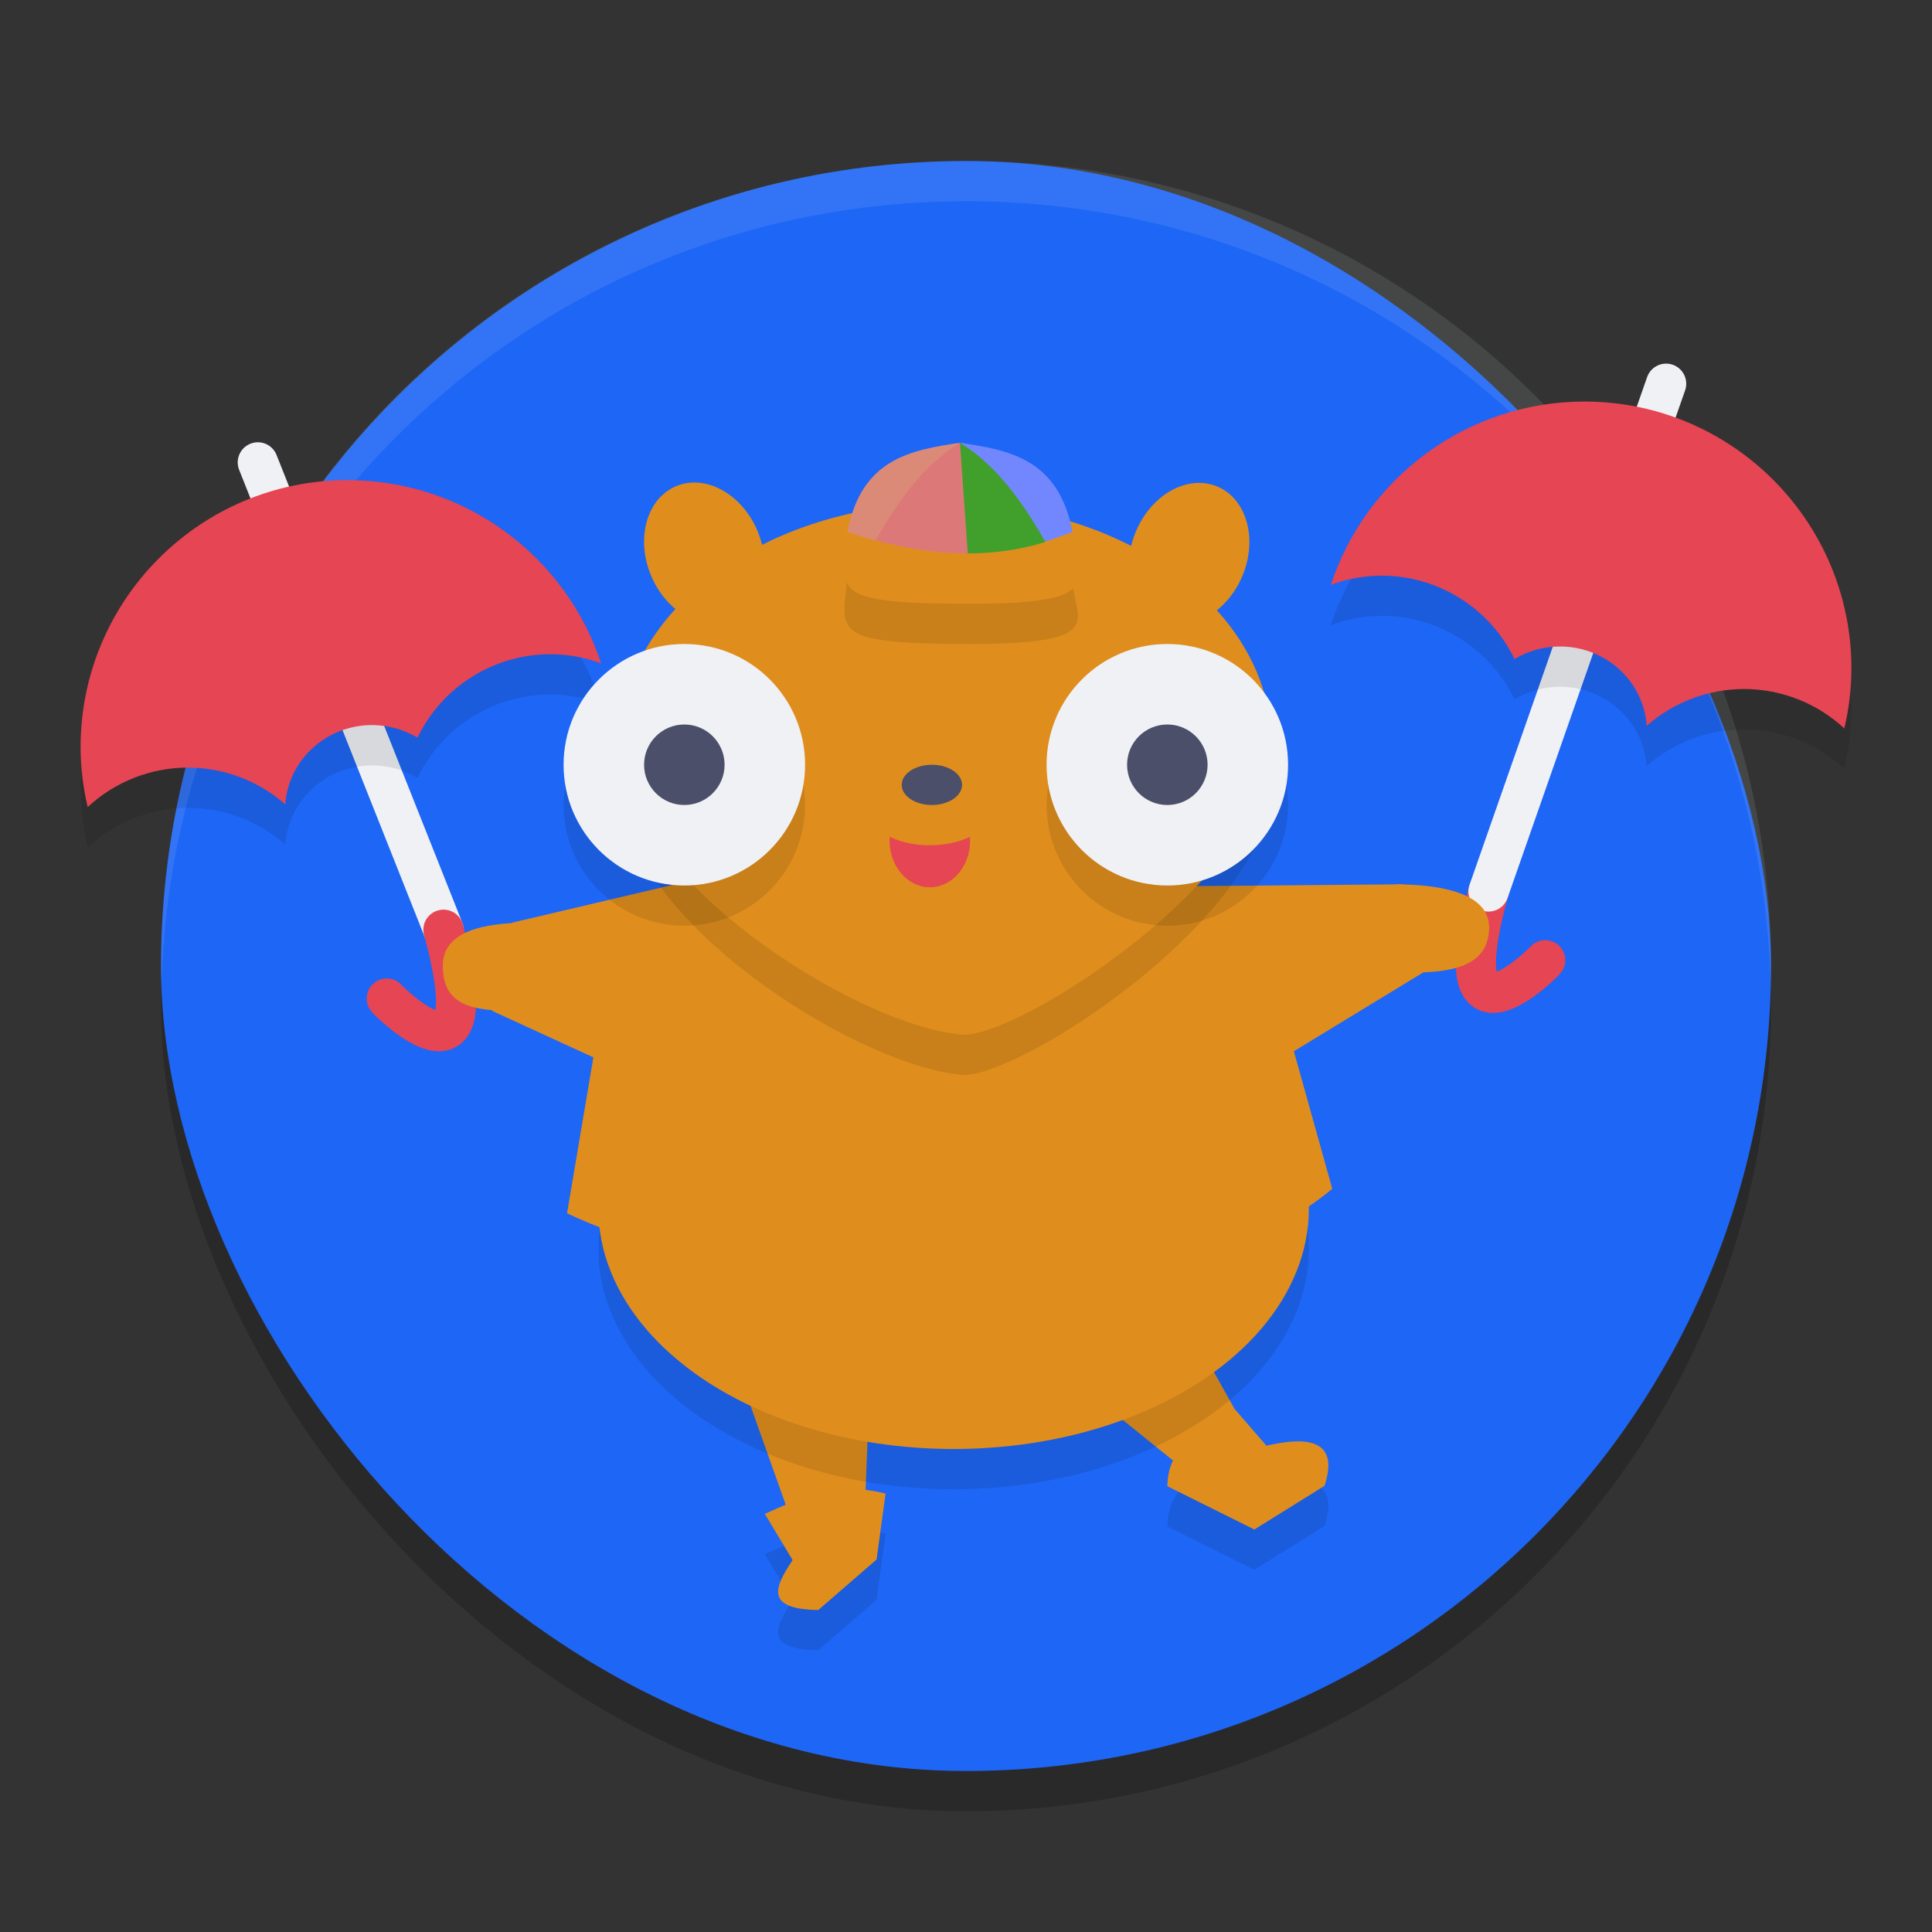 <svg xmlns="http://www.w3.org/2000/svg" width="24" height="24" version="1">
 <rect width="100%" height="100%" fill="#333333" stroke="none"/>
 <rect style="opacity:0.2" width="20" height="20" x="2" y="2.5" rx="10" ry="10"/>
 <rect style="fill:#1e66f5" width="20" height="20" x="2" y="2" rx="10" ry="10"/>
 <path style="fill:none;stroke:#eff1f5;stroke-width:0.5px;stroke-linecap:round;stroke-linejoin:round" d="m 3.203,5.744 2.306,5.806"/>
 <path style="fill:#df8e1d" d="m 8.994,16.537 1.813,0.569 -0.056,1.448 -0.95,0.252 z"/>
 <path style="fill:#df8e1d" d="M 12.784,16.698 14.627,16.236 15.335,17.5 14.657,18.212 Z"/>
 <ellipse style="opacity:0.1" cx="11.846" cy="15.514" rx="4.413" ry="2.986"/>
 <path style="opacity:0.1" d="m 15.335,18 c -0.374,0.354 -0.819,0.385 -0.834,0.962 L 15.581,19.5 16.454,18.957 c 0.208,-0.635 -0.313,-0.591 -0.723,-0.497 z m -4.751,1 c -0.397,0.001 -0.741,0.152 -1.083,0.307 L 9.846,19.88 C 9.642,20.19 9.47,20.49 10.165,20.5 l 0.724,-0.627 0.112,-0.819 C 10.855,19.016 10.717,19 10.584,19 Z"/>
 <path style="fill:#df8e1d" d="m 15.335,17.5 c -0.374,0.354 -0.82,0.385 -0.834,0.962 L 15.582,19 16.454,18.457 c 0.208,-0.635 -0.313,-0.591 -0.722,-0.498 z"/>
 <ellipse style="fill:#df8e1d" cx="11.846" cy="15.014" rx="4.413" ry="2.986"/>
 <path style="fill:none;stroke:#e64553;stroke-width:0.5px;stroke-linecap:round;stroke-linejoin:round" d="m 5.509,11.55 c 0.596,2.184 -0.698,0.866 -0.704,0.855"/>
 <path style="fill:#df8e1d" d="m 6.319,12.556 c -0.564,0 -0.818,-0.138 -0.818,-0.561 0,-0.423 0.496,-0.533 1.06,-0.533 z"/>
 <path style="fill:#df8e1d" d="m 7.371,13.135 -1.258,-0.578 0.243,-1.094 2.452,-0.577 3.166,1.75 -0.453,3.191 c -1.515,-0.024 -3.028,-0.074 -4.477,-0.755 z"/>
 <path style="fill:none;stroke:#e64553;stroke-width:0.5px;stroke-linecap:round;stroke-linejoin:round" d="m 18.491,11.074 c -0.596,2.184 0.698,0.866 0.704,0.855"/>
 <path style="fill:none;stroke:#eff1f5;stroke-width:0.5px;stroke-linecap:round;stroke-linejoin:round" d="m 20.697,4.767 -2.206,6.307"/>
 <path style="fill:#df8e1d" d="m 17.581,12.08 c 0.564,0 0.917,-0.138 0.917,-0.561 0,-0.423 -0.596,-0.533 -1.16,-0.533 z"/>
 <path style="fill:#df8e1d" d="m 16.073,13.059 1.608,-0.98 -0.243,-1.094 -2.903,0.025 -2.562,1.624 0.05,3.266 c 1.515,-0.024 3.279,-0.099 4.527,-1.132 z"/>
 <ellipse style="fill:#df8e1d" cx="-16.284" cy=".625" rx=".717" ry=".905" transform="matrix(-0.922,-0.387,-0.387,0.922,0,0)"/>
 <ellipse style="fill:#df8e1d" cx="5.411" cy="9.722" rx=".717" ry=".905" transform="rotate(-22.746)"/>
 <path style="opacity:0.1;fill:#eff1f5" d="M 12.001,2 C 6.461,2 2.001,6.46 2.001,12 c 0,0.084 0.004,0.167 0.006,0.25 0.132,-5.423 4.538,-9.75 9.994,-9.75 5.456,0 9.862,4.327 9.994,9.75 0.002,-0.083 0.006,-0.166 0.006,-0.25 0,-5.54 -4.46,-10 -10,-10 z"/>
 <path style="opacity:0.1" d="m 15.794,9.736 c 0,1.649 -3.172,3.677 -3.849,3.616 -1.329,-0.119 -4.247,-1.967 -4.247,-3.616 0,-1.649 1.812,-2.986 4.048,-2.986 2.236,0 4.048,1.337 4.048,2.986 z"/>
 <path style="fill:#df8e1d" d="m 15.794,9.236 c 0,1.649 -3.172,3.677 -3.849,3.616 -1.329,-0.119 -4.247,-1.967 -4.247,-3.616 0,-1.649 1.812,-2.986 4.048,-2.986 2.236,0 4.048,1.337 4.048,2.986 z"/>
 <path style="opacity:0.1" d="m 10.526,7.109 c 0.963,0.316 1.897,0.39 2.798,0 C 13.277,7.656 13.906,8 12.052,8 10.199,8 10.496,7.823 10.526,7.109 Z"/>
 <path style="fill:#40a02b" d="m 11.925,5.5 c 0.596,0.289 0.845,0.751 1.061,1.229 -0.242,0.443 -0.628,0.492 -1.158,0.145 z"/>
 <path style="fill:#7287fd" d="m 11.925,5.5 c 0.616,0.092 1.224,0.199 1.399,1.109 L 12.986,6.729 C 12.708,6.251 12.394,5.789 11.925,5.5 Z"/>
 <path style="fill:#dd7878" d="m 11.925,5.5 c -0.596,0.289 -0.845,0.751 -1.061,1.229 0.339,0.612 0.749,0.373 1.158,0.145 z"/>
 <path style="fill:#dc8a78" d="m 11.925,5.5 c -0.616,0.092 -1.224,0.199 -1.399,1.109 l 0.338,0.121 C 11.142,6.251 11.455,5.789 11.925,5.5 Z"/>
 <path style="fill:#df8e1d" d="m 10.526,6.609 c 0.963,0.316 1.897,0.39 2.798,0 C 13.277,7.156 13.906,7.5 12.052,7.5 10.199,7.5 10.496,7.323 10.526,6.609 Z"/>
 <ellipse style="fill:#e64553" cx="11.551" cy="10.444" rx=".5" ry=".578"/>
 <ellipse style="fill:#df8e1d" cx="11.551" cy="10.085" rx=".75" ry=".415"/>
 <ellipse style="fill:#4c4f69" cx="11.576" cy="9.75" rx=".375" ry=".25"/>
 <path style="fill:#df8e1d" d="m 9.501,18.806 c 0.456,-0.207 0.915,-0.405 1.5,-0.252 L 10.889,19.373 10.165,20 C 9.47,19.99 9.642,19.69 9.846,19.38 Z"/>
 <path style="opacity:0.1" d="M 19.68 5.488 C 18.25 5.49 16.98 6.408 16.531 7.766 C 16.734 7.691 16.948 7.651 17.164 7.65 C 17.867 7.651 18.508 8.055 18.814 8.688 C 18.984 8.586 19.178 8.532 19.377 8.531 C 19.946 8.532 20.417 8.961 20.455 9.516 C 20.79 9.222 21.221 9.061 21.666 9.061 C 22.128 9.061 22.572 9.235 22.91 9.549 C 22.967 9.306 22.997 9.058 22.998 8.809 C 22.998 6.975 21.513 5.489 19.68 5.488 z M 4.32 6.465 C 2.487 6.465 1.002 7.952 1.002 9.785 C 1.003 10.035 1.033 10.282 1.09 10.525 C 1.428 10.211 1.872 10.036 2.334 10.035 C 2.779 10.036 3.21 10.198 3.545 10.492 C 3.583 9.938 4.054 9.508 4.623 9.508 C 4.822 9.508 5.016 9.562 5.186 9.664 C 5.492 9.031 6.133 8.628 6.836 8.627 C 7.052 8.628 7.266 8.667 7.469 8.742 C 7.02 7.384 5.75 6.467 4.32 6.465 z"/>
 <path style="fill:#e64553" d="M 4.32,5.964 C 2.487,5.964 1.001,7.451 1.001,9.284 1.002,9.534 1.032,9.783 1.089,10.026 1.427,9.711 1.872,9.536 2.334,9.535 2.779,9.536 3.209,9.698 3.544,9.992 3.582,9.438 4.053,9.008 4.622,9.007 4.821,9.008 5.016,9.062 5.186,9.163 5.492,8.53 6.133,8.128 6.836,8.127 c 0.216,7e-4 0.43,0.039 0.632,0.114 C 7.019,6.884 5.75,5.966 4.32,5.964 Z"/>
 <path style="opacity:0.1" d="m 8.501,8.5 c -0.828,0 -1.5,0.672 -1.5,1.5 0,0.828 0.672,1.5 1.5,1.5 C 9.329,11.5 10.001,10.828 10.001,10 10.001,9.172 9.329,8.5 8.501,8.5 Z m 6,0 c -0.828,0 -1.5,0.672 -1.5,1.5 0,0.828 0.672,1.5 1.5,1.5 0.828,-10e-7 1.5,-0.672 1.5,-1.5 0,-0.828 -0.672,-1.5 -1.5,-1.5 z"/>
 <circle style="fill:#eff1f5" cx="8.501" cy="9.5" r="1.5"/>
 <circle style="fill:#4c4f69" cx="8.501" cy="9.5" r=".5"/>
 <circle style="fill:#eff1f5" cx="14.501" cy="9.5" r="1.5"/>
 <circle style="fill:#4c4f69" cx="14.501" cy="9.5" r=".5"/>
 <path style="fill:#e64553" d="m 19.68,4.988 c 1.833,3.225e-4 3.32,1.487 3.319,3.32 -0.001,0.25 -0.031,0.498 -0.088,0.741 C 22.573,8.735 22.128,8.56 21.666,8.559 21.221,8.56 20.791,8.722 20.456,9.016 20.418,8.462 19.947,8.031 19.378,8.031 19.179,8.031 18.984,8.085 18.814,8.187 18.508,7.554 17.867,7.152 17.164,7.151 c -0.216,7e-4 -0.43,0.039 -0.632,0.114 0.449,-1.358 1.717,-2.275 3.147,-2.277 z"/>
</svg>
